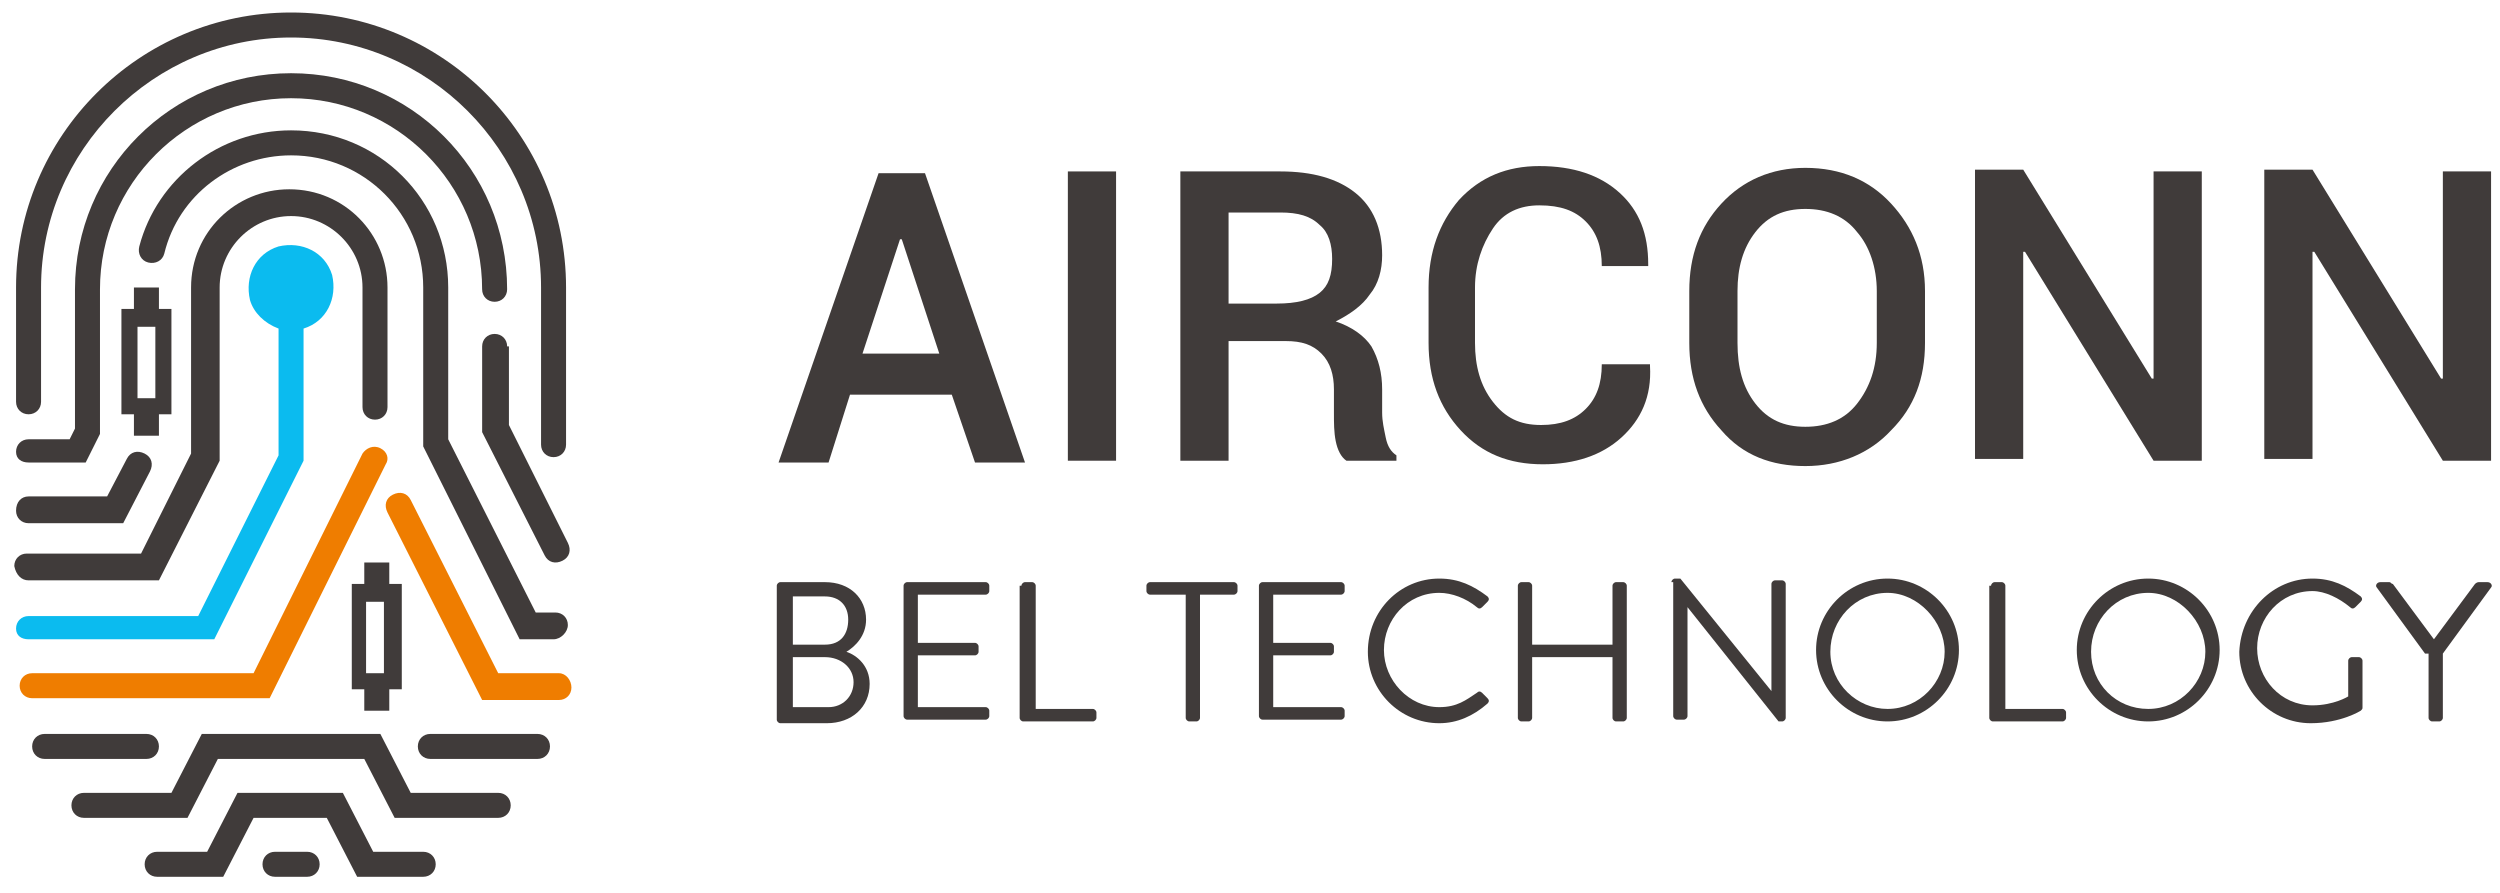 <svg width="140" height="50" viewBox="0 0 140 50" fill="none" xmlns="http://www.w3.org/2000/svg">
<path d="M21.8 32.7V31.5H20.4V32.7H19.7V38.6H20.4V39.8H21.8V38.6H22.5V32.7H21.8ZM21.5 37.7H20.5V33.7H21.5V37.7Z" fill="#403B3A"/>
<path d="M8.9 17.3V16.1H7.5V17.3H6.8V23.2H7.5V24.4H8.9V23.2H9.6V17.3H8.9ZM8.7 22.3H7.7V18.3H8.7V22.3Z" fill="#403B3A"/>
<path d="M17.2 49.1C17.6 49.1 17.9 48.8 17.9 48.4C17.9 48 17.6 47.7 17.2 47.7H15.4C15 47.7 14.7 48 14.7 48.4C14.7 48.8 15 49.1 15.4 49.1H17.2Z" fill="#403B3A"/>
<path d="M2.299 16.1V22.5C2.299 22.9 1.999 23.2 1.599 23.2C1.199 23.2 0.899 22.9 0.899 22.5V16.1C0.899 7.6 7.799 0.7 16.299 0.7C24.799 0.7 31.699 7.6 31.699 16.1V24.9C31.699 25.3 31.399 25.6 30.999 25.6C30.599 25.6 30.299 25.3 30.299 24.9V16.1C30.299 8.4 23.999 2.1 16.299 2.1C8.599 2.1 2.299 8.4 2.299 16.1Z" fill="#403B3A"/>
<path d="M28.4 19.4C28.4 19 28.1 18.7 27.7 18.7C27.3 18.7 27 19 27 19.4V24.2L30.5 31.1C30.7 31.5 31.1 31.6 31.5 31.4C31.9 31.2 32 30.8 31.8 30.4L28.5 23.8V19.4H28.4Z" fill="#403B3A"/>
<path d="M11.3 41.1L9.6 44.4H4.7C4.3 44.4 4 44.7 4 45.1C4 45.5 4.3 45.8 4.7 45.8H10.5L12.2 42.5H20.4L22.1 45.8H27.9C28.3 45.8 28.6 45.5 28.6 45.1C28.6 44.7 28.3 44.4 27.9 44.4H23L21.3 41.1H11.3Z" fill="#403B3A"/>
<path d="M1.599 25.9H4.799L5.599 24.3V16.2C5.599 10.3 10.399 5.5 16.299 5.5C22.199 5.5 26.999 10.3 26.999 16.2C26.999 16.6 27.299 16.9 27.699 16.9C28.099 16.9 28.399 16.6 28.399 16.2C28.399 9.5 22.999 4.1 16.299 4.1C9.599 4.1 4.199 9.5 4.199 16.2V24L3.899 24.6H1.599C1.199 24.6 0.899 24.9 0.899 25.3C0.899 25.7 1.199 25.9 1.599 25.9Z" fill="#403B3A"/>
<path d="M23.7 47.7H20.9L19.2 44.4H13.3L11.6 47.7H8.8C8.4 47.7 8.1 48 8.1 48.4C8.1 48.8 8.4 49.1 8.8 49.1H12.5L14.2 45.8H18.3L20 49.1H23.7C24.1 49.1 24.4 48.8 24.4 48.4C24.4 48 24.1 47.7 23.7 47.7Z" fill="#403B3A"/>
<path d="M21.3 25.1C20.9 24.9 20.5 25.1 20.3 25.4L14.2 37.7H10.3H10.1H1.8C1.4 37.7 1.1 38 1.1 38.4C1.1 38.8 1.4 39.1 1.8 39.1H10.1H10.3H15.1L21.6 26C21.8 25.7 21.7 25.3 21.3 25.1Z" fill="#EF7D00"/>
<path d="M2.5 42.5H8.2C8.6 42.5 8.9 42.2 8.9 41.8C8.9 41.4 8.6 41.1 8.2 41.1H2.5C2.1 41.1 1.8 41.4 1.8 41.8C1.8 42.2 2.1 42.5 2.5 42.5Z" fill="#403B3A"/>
<path d="M1.599 27.8H5.999L7.099 25.7C7.299 25.3 7.699 25.2 8.099 25.4C8.499 25.6 8.599 26 8.399 26.4L6.899 29.3H1.599C1.199 29.3 0.899 29 0.899 28.6C0.899 28.1 1.199 27.8 1.599 27.8Z" fill="#403B3A"/>
<path d="M31 35.8H29.1L23.7 25V16.1C23.7 12 20.4 8.7 16.3 8.7C13 8.7 10 10.9 9.2 14.2C9.1 14.6 8.7 14.8 8.3 14.7C7.9 14.6 7.7 14.2 7.8 13.8C8.8 10 12.3 7.3 16.3 7.3C21.2 7.3 25.1 11.2 25.1 16.1V24.6L30 34.3H31.1C31.5 34.3 31.8 34.6 31.8 35C31.8 35.4 31.4 35.8 31 35.8Z" fill="#403B3A"/>
<path d="M1.6 32.5H8.9L12.3 25.8V16.1C12.3 13.9 14.1 12.1 16.3 12.1C18.5 12.1 20.3 13.9 20.3 16.1V22.8C20.3 23.2 20.6 23.5 21 23.5C21.4 23.5 21.7 23.2 21.7 22.8V16.1C21.7 13.1 19.3 10.6 16.2 10.6C13.2 10.6 10.7 13 10.7 16.1V25.4L7.9 31H1.5C1.1 31 0.8 31.3 0.8 31.7C0.9 32.2 1.2 32.5 1.6 32.5Z" fill="#403B3A"/>
<path d="M1.599 35.8H11.999L16.999 25.8V18.4C18.299 18 18.899 16.7 18.599 15.4C18.199 14.1 16.899 13.5 15.599 13.8C14.299 14.2 13.699 15.5 13.999 16.8C14.199 17.5 14.799 18.1 15.599 18.4V25.5L11.099 34.5H1.599C1.199 34.5 0.899 34.8 0.899 35.2C0.899 35.6 1.199 35.8 1.599 35.8Z" fill="#0BBBEF"/>
<path d="M30.099 41.1H24.099C23.699 41.1 23.399 41.4 23.399 41.8C23.399 42.2 23.699 42.5 24.099 42.5H30.099C30.499 42.5 30.799 42.2 30.799 41.8C30.799 41.4 30.499 41.1 30.099 41.1Z" fill="#403B3A"/>
<path d="M31.3 37.7H27.9L23 28C22.8 27.6 22.4 27.5 22 27.7C21.6 27.9 21.5 28.3 21.7 28.7L27 39.2H31.2H31.3C31.7 39.2 32 38.9 32 38.5C32 38.1 31.7 37.7 31.3 37.7Z" fill="#EF7D00"/>
<path d="M53.3 22.1H47.6L46.4 25.9H43.6L49.2 9.7H51.8L57.4 25.9H54.6L53.3 22.1ZM48.3 19.8H52.6L50.5 13.4H50.4L48.3 19.8Z" fill="#403B3A"/>
<path d="M62.5 25.8H59.8V9.6H62.5V25.8Z" fill="#403B3A"/>
<path d="M68.8 19.1V25.8H66.1V9.6H71.7C73.5 9.6 74.9 10 75.9 10.8C76.9 11.6 77.4 12.8 77.4 14.3C77.4 15.1 77.2 15.9 76.7 16.5C76.3 17.1 75.6 17.6 74.8 18C75.7 18.3 76.4 18.8 76.8 19.4C77.2 20.1 77.4 20.9 77.4 21.8V23.1C77.4 23.6 77.5 24 77.6 24.5C77.7 25 77.9 25.3 78.2 25.5V25.8H75.4C75.1 25.6 74.9 25.2 74.8 24.7C74.7 24.2 74.7 23.7 74.7 23.1V21.8C74.7 21 74.5 20.3 74 19.8C73.5 19.3 72.9 19.1 72 19.1H68.8ZM68.8 17H71.5C72.6 17 73.4 16.8 73.9 16.4C74.4 16 74.6 15.4 74.6 14.5C74.6 13.7 74.4 13 73.9 12.6C73.4 12.1 72.7 11.9 71.7 11.9H68.8V17Z" fill="#403B3A"/>
<path d="M92.4 20.5C92.5 22.2 91.9 23.5 90.8 24.5C89.7 25.5 88.2 26 86.4 26C84.5 26 83 25.4 81.8 24.1C80.6 22.8 80 21.2 80 19.2V16.1C80 14.1 80.6 12.5 81.7 11.2C82.9 9.9 84.4 9.3 86.2 9.3C88.1 9.3 89.6 9.8 90.7 10.8C91.8 11.8 92.3 13.1 92.3 14.8V14.9H89.7C89.7 13.8 89.4 13 88.8 12.4C88.2 11.8 87.4 11.5 86.2 11.5C85.1 11.5 84.2 11.9 83.6 12.8C83 13.7 82.6 14.8 82.6 16.1V19.2C82.6 20.5 82.9 21.6 83.6 22.5C84.3 23.4 85.1 23.8 86.3 23.8C87.4 23.8 88.2 23.5 88.8 22.9C89.4 22.3 89.7 21.5 89.7 20.4H92.4V20.5Z" fill="#403B3A"/>
<path d="M107.8 19.2C107.8 21.2 107.2 22.8 105.9 24.1C104.7 25.4 103 26.1 101.1 26.1C99.2 26.1 97.6 25.5 96.4 24.1C95.2 22.8 94.6 21.2 94.6 19.2V16.3C94.6 14.3 95.2 12.7 96.4 11.4C97.6 10.1 99.2 9.4 101.1 9.4C103.1 9.4 104.7 10.1 105.9 11.4C107.1 12.7 107.8 14.3 107.8 16.3V19.2ZM105.1 16.3C105.1 15 104.7 13.8 104 13C103.3 12.1 102.3 11.7 101.1 11.7C99.9 11.7 99 12.1 98.3 13C97.6 13.9 97.3 15 97.3 16.3V19.2C97.3 20.6 97.6 21.7 98.3 22.6C99 23.5 99.9 23.9 101.1 23.9C102.3 23.9 103.3 23.5 104 22.6C104.7 21.7 105.1 20.6 105.1 19.2V16.3Z" fill="#403B3A"/>
<path d="M123.3 25.8H120.6L113.4 14.1H113.3V25.7H110.6V9.5H113.3L120.5 21.2H120.6V9.6H123.3V25.8Z" fill="#403B3A"/>
<path d="M139.5 25.8H136.8L129.6 14.1H129.5V25.7H126.8V9.5H129.5L136.7 21.2H136.8V9.6H139.5V25.8Z" fill="#403B3A"/>
<path d="M43.5 32.8C43.5 32.7 43.6 32.6 43.7 32.6H46.2C47.6 32.6 48.5 33.5 48.5 34.7C48.5 35.6 47.9 36.2 47.4 36.5C48 36.7 48.7 37.3 48.7 38.3C48.7 39.6 47.7 40.5 46.3 40.5H43.7C43.6 40.5 43.5 40.4 43.5 40.3V32.8ZM46.4 39.6C47.2 39.6 47.8 39 47.8 38.2C47.8 37.4 47.1 36.8 46.2 36.8H44.4V39.6H46.4ZM46.2 36.1C47.1 36.1 47.5 35.5 47.5 34.7C47.5 33.9 47 33.4 46.2 33.4H44.4V36.1H46.2Z" fill="#403B3A"/>
<path d="M50.6 32.8C50.6 32.7 50.7 32.6 50.8 32.6H55.2C55.3 32.6 55.4 32.7 55.4 32.8V33.1C55.4 33.2 55.3 33.3 55.2 33.3H51.4V36H54.6C54.7 36 54.8 36.1 54.8 36.2V36.5C54.8 36.6 54.7 36.7 54.6 36.7H51.4V39.6H55.2C55.3 39.6 55.4 39.7 55.4 39.8V40.1C55.4 40.2 55.3 40.3 55.2 40.3H50.8C50.7 40.3 50.6 40.2 50.6 40.1V32.8Z" fill="#403B3A"/>
<path d="M57.2 32.8C57.2 32.7 57.3 32.6 57.4 32.6H57.8C57.9 32.6 58 32.7 58 32.8V39.7H61.2C61.3 39.7 61.4 39.8 61.4 39.9V40.2C61.4 40.3 61.3 40.4 61.2 40.4H57.3C57.2 40.4 57.1 40.3 57.1 40.2V32.8H57.2Z" fill="#403B3A"/>
<path d="M66.3 33.3H64.4C64.3 33.3 64.2 33.2 64.2 33.1V32.8C64.2 32.7 64.3 32.6 64.4 32.6H69.1C69.2 32.6 69.3 32.7 69.3 32.8V33.1C69.3 33.2 69.2 33.3 69.1 33.3H67.2V40.2C67.2 40.3 67.1 40.4 67 40.4H66.6C66.5 40.4 66.4 40.3 66.4 40.2V33.3H66.3Z" fill="#403B3A"/>
<path d="M70.5 32.8C70.5 32.7 70.6 32.6 70.7 32.6H75.1C75.2 32.6 75.3 32.7 75.3 32.8V33.1C75.3 33.2 75.2 33.3 75.1 33.3H71.3V36H74.5C74.6 36 74.7 36.1 74.7 36.2V36.5C74.7 36.6 74.6 36.7 74.5 36.7H71.3V39.6H75.1C75.2 39.6 75.3 39.7 75.3 39.8V40.1C75.3 40.2 75.2 40.3 75.1 40.3H70.7C70.6 40.3 70.5 40.2 70.5 40.1V32.8Z" fill="#403B3A"/>
<path d="M80.6 32.4C81.7 32.4 82.5 32.8 83.3 33.4C83.4 33.5 83.4 33.6 83.3 33.7L83 34C82.9 34.1 82.8 34.1 82.7 34C82.1 33.5 81.3 33.2 80.6 33.2C78.8 33.2 77.5 34.7 77.5 36.4C77.5 38.1 78.9 39.6 80.6 39.6C81.6 39.6 82.1 39.2 82.7 38.8C82.8 38.7 82.9 38.7 83 38.8L83.3 39.1C83.4 39.2 83.4 39.3 83.3 39.4C82.5 40.1 81.6 40.5 80.6 40.5C78.4 40.5 76.6 38.7 76.6 36.5C76.6 34.2 78.4 32.4 80.6 32.4Z" fill="#403B3A"/>
<path d="M85 32.8C85 32.7 85.1 32.6 85.2 32.6H85.6C85.7 32.6 85.8 32.7 85.8 32.8V36.1H90.3V32.8C90.3 32.7 90.4 32.6 90.5 32.6H90.9C91 32.6 91.1 32.7 91.1 32.8V40.2C91.1 40.3 91 40.4 90.9 40.4H90.5C90.4 40.4 90.3 40.3 90.3 40.2V36.8H85.8V40.2C85.8 40.3 85.7 40.4 85.6 40.4H85.2C85.1 40.4 85 40.3 85 40.2V32.8Z" fill="#403B3A"/>
<path d="M93.6 32.6C93.6 32.5 93.7 32.4 93.8 32.4H94.1L99.2 38.7V32.7C99.2 32.6 99.3 32.5 99.4 32.5H99.8C99.9 32.5 100 32.6 100 32.7V40.2C100 40.3 99.9 40.4 99.8 40.4H99.6L94.5 34V40.1C94.5 40.2 94.4 40.3 94.3 40.3H93.9C93.8 40.3 93.7 40.2 93.7 40.1V32.6H93.6Z" fill="#403B3A"/>
<path d="M105.7 32.4C107.9 32.4 109.7 34.2 109.7 36.4C109.7 38.6 107.9 40.4 105.7 40.4C103.5 40.4 101.7 38.6 101.7 36.4C101.7 34.2 103.5 32.4 105.7 32.4ZM105.7 39.7C107.5 39.7 108.9 38.2 108.9 36.5C108.9 34.8 107.4 33.2 105.7 33.2C103.9 33.2 102.5 34.7 102.5 36.5C102.5 38.3 104 39.7 105.7 39.7Z" fill="#403B3A"/>
<path d="M111.5 32.8C111.5 32.7 111.6 32.6 111.7 32.6H112.1C112.2 32.6 112.3 32.7 112.3 32.8V39.7H115.5C115.6 39.7 115.7 39.8 115.7 39.9V40.2C115.7 40.3 115.6 40.4 115.5 40.4H111.6C111.5 40.4 111.4 40.3 111.4 40.2V32.8H111.5Z" fill="#403B3A"/>
<path d="M120.3 32.4C122.5 32.4 124.3 34.2 124.3 36.4C124.3 38.6 122.5 40.4 120.3 40.4C118.1 40.4 116.3 38.6 116.3 36.4C116.3 34.2 118.1 32.4 120.3 32.4ZM120.3 39.7C122.1 39.7 123.5 38.2 123.5 36.5C123.5 34.8 122 33.2 120.3 33.2C118.5 33.2 117.1 34.7 117.1 36.5C117.1 38.3 118.5 39.7 120.3 39.7Z" fill="#403B3A"/>
<path d="M129.5 32.4C130.6 32.4 131.4 32.8 132.2 33.4C132.3 33.5 132.3 33.6 132.2 33.7C132.1 33.8 132 33.9 131.9 34C131.8 34.1 131.7 34.1 131.6 34C131 33.5 130.2 33.1 129.5 33.1C127.7 33.1 126.4 34.6 126.4 36.3C126.4 38 127.7 39.5 129.5 39.5C130.7 39.5 131.5 39 131.5 39V37.4C131.5 37.4 131.5 37.3 131.5 37.2V37C131.5 36.9 131.6 36.8 131.7 36.8H132.1C132.2 36.8 132.3 36.9 132.3 37V39.6C132.3 39.7 132.3 39.7 132.2 39.8C132.2 39.8 131.1 40.5 129.4 40.5C127.2 40.5 125.4 38.7 125.4 36.5C125.5 34.2 127.3 32.4 129.5 32.4Z" fill="#403B3A"/>
<path d="M135.8 36.6L133.1 32.9C133 32.8 133.1 32.6 133.3 32.6H133.8C133.9 32.6 133.9 32.7 134 32.7L136.3 35.8L138.6 32.7C138.6 32.7 138.7 32.6 138.8 32.6H139.3C139.5 32.6 139.6 32.8 139.5 32.9L136.8 36.6V40.2C136.8 40.3 136.7 40.4 136.6 40.4H136.2C136.1 40.4 136 40.3 136 40.2V36.6H135.8Z" fill="#403B3A"/>
</svg>
